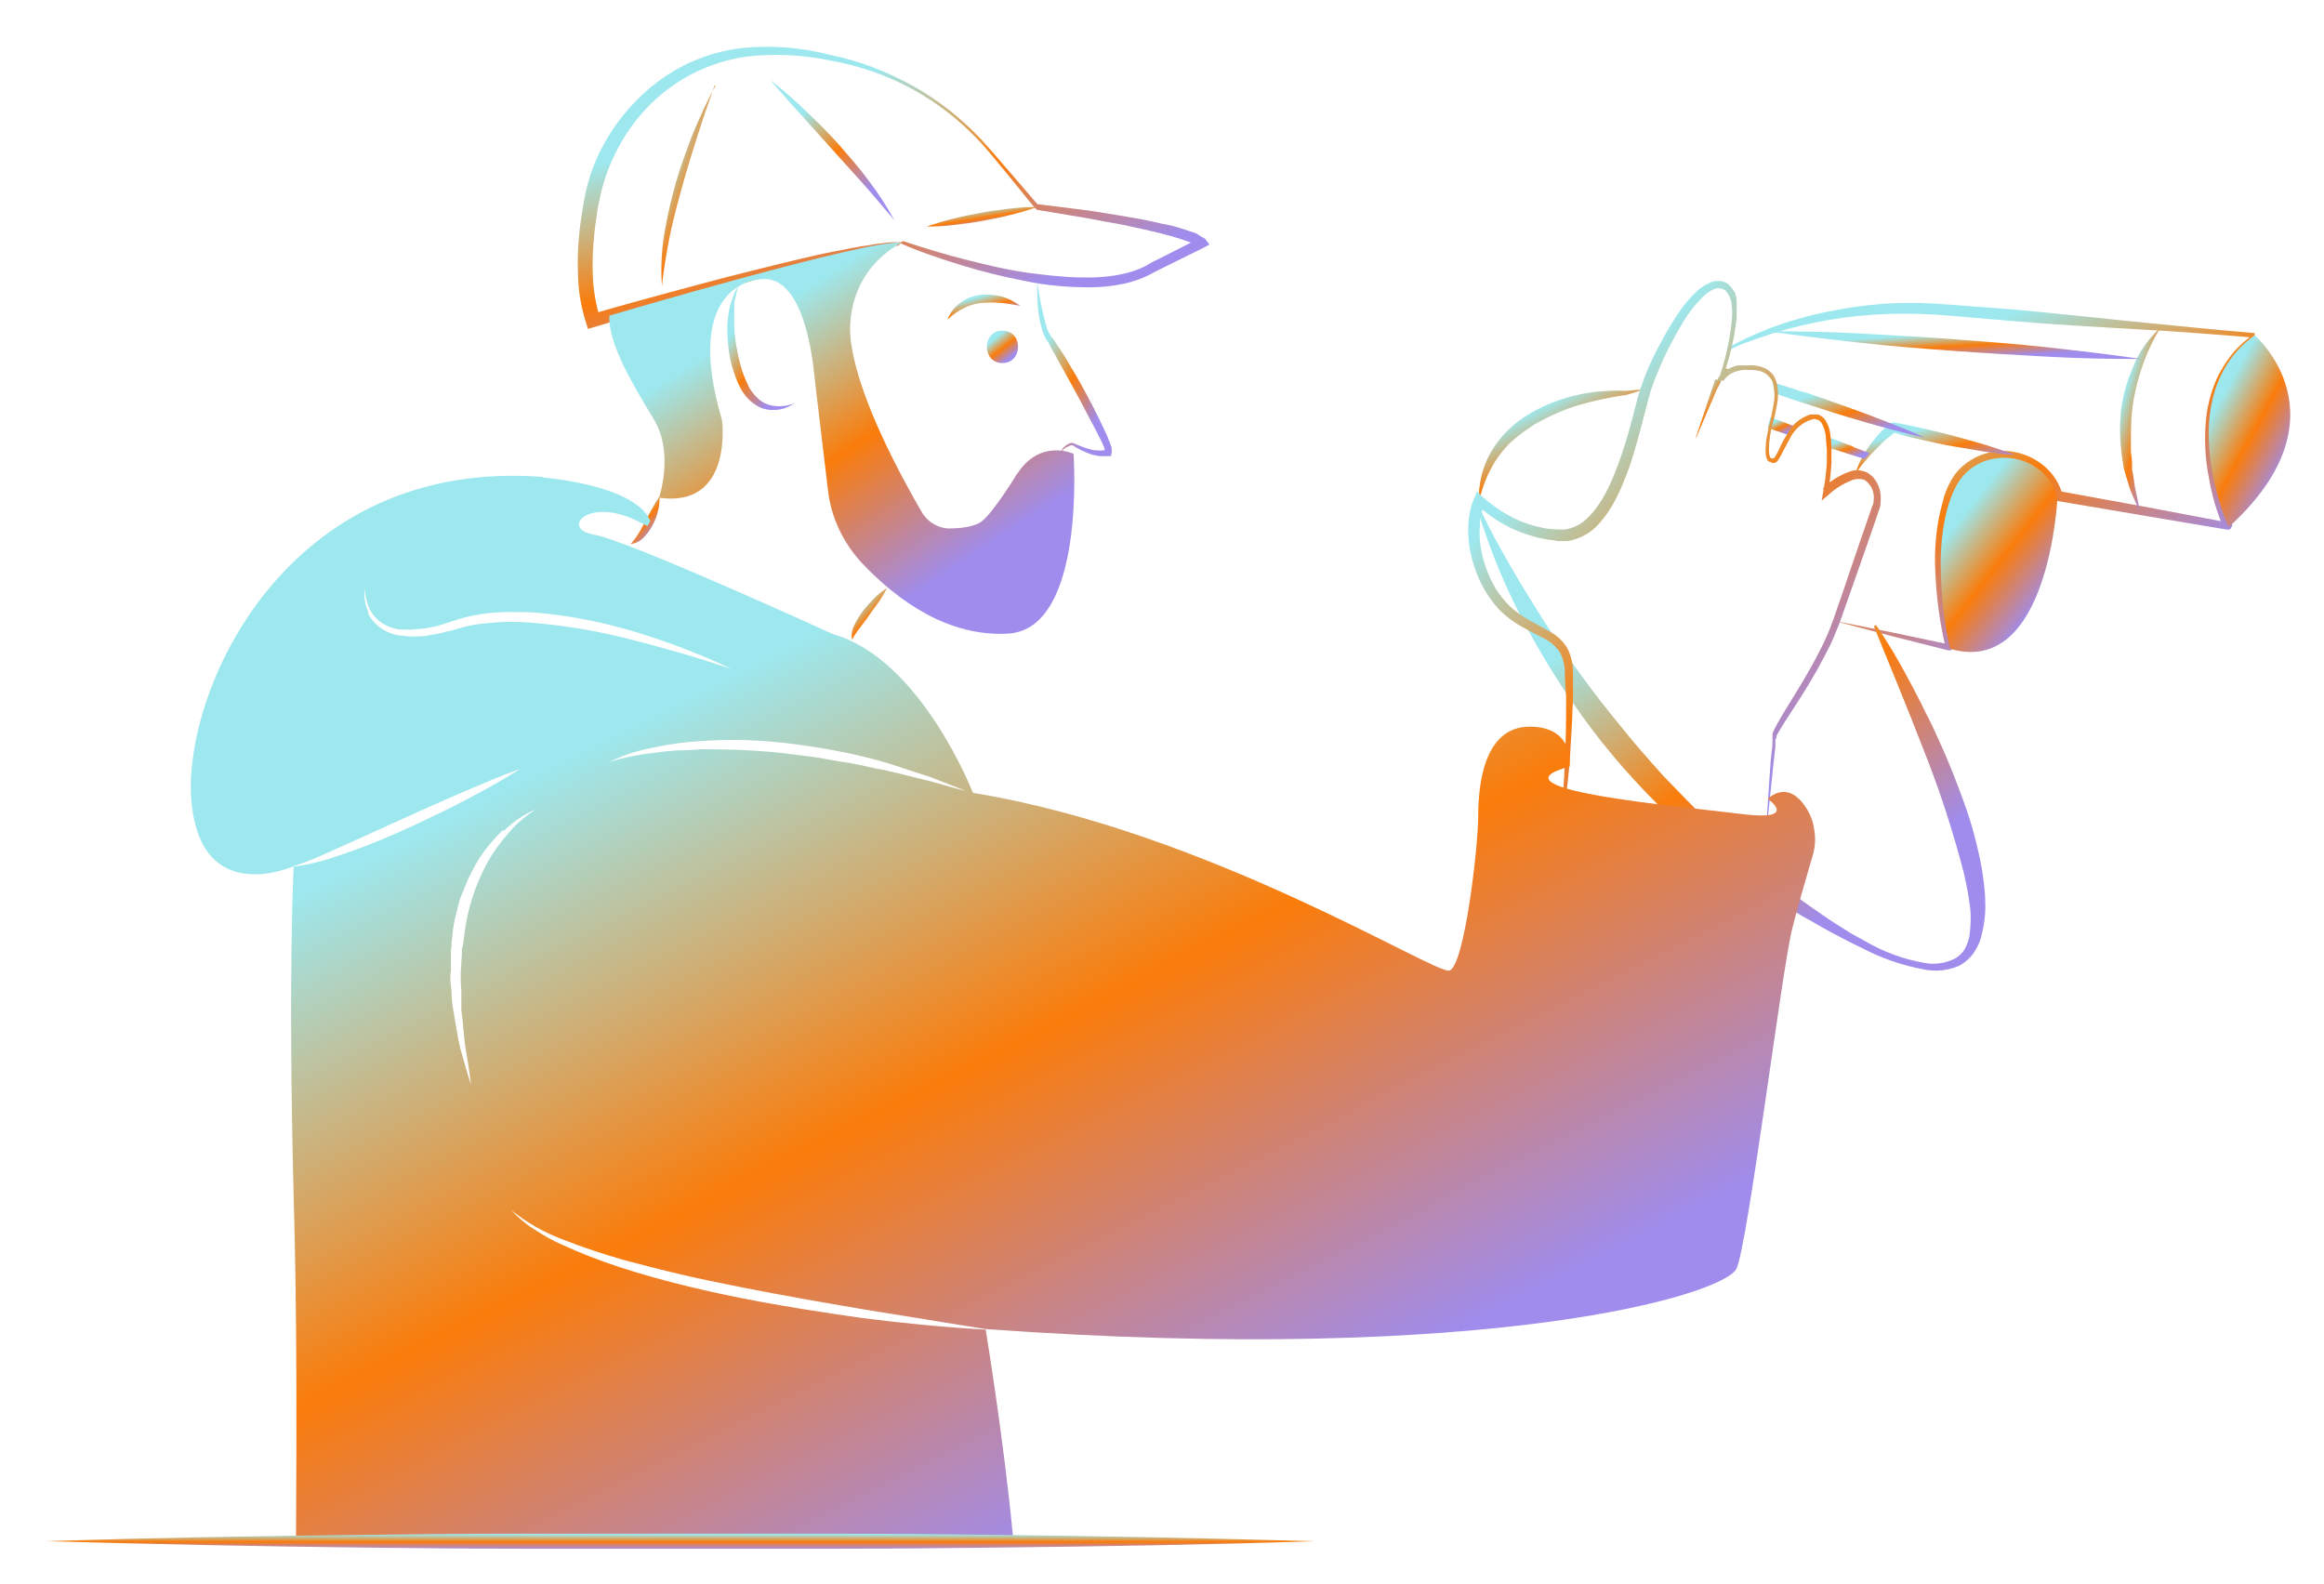<?xml version="1.0" encoding="UTF-8"?>
<svg xmlns="http://www.w3.org/2000/svg" version="1.1" xmlns:xlink="http://www.w3.org/1999/xlink" viewBox="0 0 402 274">
  <defs>
    <style>
      .cls-1 {
        fill: url(#Gradiente_sem_nome_21);
      }

      .cls-2 {
        fill: url(#Gradiente_sem_nome_5);
      }

      .cls-3 {
        fill: url(#Gradiente_sem_nome_9);
      }

      .cls-4 {
        fill: url(#Gradiente_sem_nome_26);
      }

      .cls-5 {
        fill: url(#Gradiente_sem_nome_2);
      }

      .cls-6 {
        fill: url(#Gradiente_sem_nome_11);
      }

      .cls-7 {
        fill: url(#Gradiente_sem_nome_23);
      }

      .cls-8 {
        fill: url(#Gradiente_sem_nome_17);
      }

      .cls-9 {
        fill: url(#Gradiente_sem_nome_25);
      }

      .cls-10 {
        fill: url(#Gradiente_sem_nome);
      }

      .cls-11 {
        fill: url(#Gradiente_sem_nome_27);
      }

      .cls-12 {
        fill: url(#Gradiente_sem_nome_19);
      }

      .cls-13 {
        fill: url(#Gradiente_sem_nome_13);
      }

      .cls-14 {
        fill: url(#Gradiente_sem_nome_12);
      }

      .cls-15 {
        fill: url(#Gradiente_sem_nome_15);
      }

      .cls-16 {
        fill: url(#Gradiente_sem_nome_22);
      }

      .cls-17 {
        fill: url(#Gradiente_sem_nome_24);
      }

      .cls-18 {
        fill: url(#Gradiente_sem_nome_7);
      }

      .cls-19 {
        fill: url(#Gradiente_sem_nome_4);
      }

      .cls-20 {
        fill: url(#Gradiente_sem_nome_16);
      }

      .cls-21 {
        fill: url(#Gradiente_sem_nome_6);
      }

      .cls-22 {
        fill: url(#Gradiente_sem_nome_10);
      }

      .cls-23 {
        fill: url(#Gradiente_sem_nome_20);
      }

      .cls-24 {
        fill: url(#Gradiente_sem_nome_3);
      }

      .cls-25 {
        fill: url(#Gradiente_sem_nome_8);
      }

      .cls-26 {
        fill: url(#Gradiente_sem_nome_18);
      }

      .cls-27 {
        fill: url(#Gradiente_sem_nome_14);
      }
    </style>
    <linearGradient id="Gradiente_sem_nome" data-name="Gradiente sem nome" x1="341" y1="220.2" x2="364.6" y2="174" gradientTransform="translate(0 278) scale(1 -1)" gradientUnits="userSpaceOnUse">
      <stop offset="0" stop-color="#9de8ee"/>
      <stop offset="0" stop-color="#9de8ee"/>
      <stop offset=".5" stop-color="#fa7c0b"/>
      <stop offset="1" stop-color="#9f8ced"/>
    </linearGradient>
    <linearGradient id="Gradiente_sem_nome_2" data-name="Gradiente sem nome 2" x1="266.5" y1="207.6" x2="274.2" y2="192.9" gradientTransform="translate(0 278) scale(1 -1)" gradientUnits="userSpaceOnUse">
      <stop offset="0" stop-color="#9de8ee"/>
      <stop offset="0" stop-color="#9de8ee"/>
      <stop offset=".5" stop-color="#fa7c0b"/>
      <stop offset="1" stop-color="#9f8ced"/>
    </linearGradient>
    <linearGradient id="Gradiente_sem_nome_3" data-name="Gradiente sem nome 3" x1="333.3" y1="204" x2="335.3" y2="195.8" gradientTransform="translate(0 278) scale(1 -1)" gradientUnits="userSpaceOnUse">
      <stop offset="0" stop-color="#9de8ee"/>
      <stop offset="0" stop-color="#9de8ee"/>
      <stop offset=".5" stop-color="#fa7c0b"/>
      <stop offset="1" stop-color="#9f8ced"/>
    </linearGradient>
    <linearGradient id="Gradiente_sem_nome_4" data-name="Gradiente sem nome 4" x1="366.6" y1="206.9" x2="374.7" y2="204.6" gradientTransform="translate(0 278) scale(1 -1)" gradientUnits="userSpaceOnUse">
      <stop offset="0" stop-color="#9de8ee"/>
      <stop offset="0" stop-color="#9de8ee"/>
      <stop offset=".5" stop-color="#fa7c0b"/>
      <stop offset="1" stop-color="#9f8ced"/>
    </linearGradient>
    <linearGradient id="Gradiente_sem_nome_5" data-name="Gradiente sem nome 5" x1="319.1" y1="202" x2="320.3" y2="198.8" gradientTransform="translate(0 278) scale(1 -1)" gradientUnits="userSpaceOnUse">
      <stop offset="0" stop-color="#9de8ee"/>
      <stop offset="0" stop-color="#9de8ee"/>
      <stop offset=".5" stop-color="#fa7c0b"/>
      <stop offset="1" stop-color="#9f8ced"/>
    </linearGradient>
    <linearGradient id="Gradiente_sem_nome_6" data-name="Gradiente sem nome 6" x1="307.6" y1="205.3" x2="308.7" y2="203" gradientTransform="translate(0 278) scale(1 -1)" gradientUnits="userSpaceOnUse">
      <stop offset="0" stop-color="#9de8ee"/>
      <stop offset="0" stop-color="#9de8ee"/>
      <stop offset=".5" stop-color="#fa7c0b"/>
      <stop offset="1" stop-color="#9f8ced"/>
    </linearGradient>
    <linearGradient id="Gradiente_sem_nome_7" data-name="Gradiente sem nome 7" x1="318.5" y1="211" x2="321" y2="202.4" gradientTransform="translate(0 278) scale(1 -1)" gradientUnits="userSpaceOnUse">
      <stop offset="0" stop-color="#9de8ee"/>
      <stop offset="0" stop-color="#9de8ee"/>
      <stop offset=".5" stop-color="#fa7c0b"/>
      <stop offset="1" stop-color="#9f8ced"/>
    </linearGradient>
    <linearGradient id="Gradiente_sem_nome_8" data-name="Gradiente sem nome 8" x1="298.2" y1="214.2" x2="298.7" y2="213.3" gradientTransform="translate(0 278) scale(1 -1)" gradientUnits="userSpaceOnUse">
      <stop offset="0" stop-color="#9de8ee"/>
      <stop offset="0" stop-color="#9de8ee"/>
      <stop offset=".5" stop-color="#fa7c0b"/>
      <stop offset="1" stop-color="#9f8ced"/>
    </linearGradient>
    <linearGradient id="Gradiente_sem_nome_9" data-name="Gradiente sem nome 9" x1="382.6" y1="206.2" x2="396.1" y2="198.8" gradientTransform="translate(0 278) scale(1 -1)" gradientUnits="userSpaceOnUse">
      <stop offset="0" stop-color="#9de8ee"/>
      <stop offset="0" stop-color="#9de8ee"/>
      <stop offset=".5" stop-color="#fa7c0b"/>
      <stop offset="1" stop-color="#9f8ced"/>
    </linearGradient>
    <linearGradient id="Gradiente_sem_nome_10" data-name="Gradiente sem nome 10" x1="337.9" y1="186.7" x2="353.6" y2="174.5" gradientTransform="translate(0 278) scale(1 -1)" gradientUnits="userSpaceOnUse">
      <stop offset="0" stop-color="#9de8ee"/>
      <stop offset="0" stop-color="#9de8ee"/>
      <stop offset=".5" stop-color="#fa7c0b"/>
      <stop offset="1" stop-color="#9f8ced"/>
    </linearGradient>
    <linearGradient id="Gradiente_sem_nome_11" data-name="Gradiente sem nome 11" x1="288.1" y1="177.5" x2="324.6" y2="125.9" gradientTransform="translate(0 278) scale(1 -1)" gradientUnits="userSpaceOnUse">
      <stop offset="0" stop-color="#9de8ee"/>
      <stop offset="0" stop-color="#9de8ee"/>
      <stop offset=".5" stop-color="#fa7c0b"/>
      <stop offset="1" stop-color="#9f8ced"/>
    </linearGradient>
    <linearGradient id="Gradiente_sem_nome_12" data-name="Gradiente sem nome 12" x1="337.9" y1="220.4" x2="338.2" y2="215.8" gradientTransform="translate(0 278) scale(1 -1)" gradientUnits="userSpaceOnUse">
      <stop offset="0" stop-color="#9de8ee"/>
      <stop offset="0" stop-color="#9de8ee"/>
      <stop offset=".5" stop-color="#fa7c0b"/>
      <stop offset="1" stop-color="#9f8ced"/>
    </linearGradient>
    <linearGradient id="Gradiente_sem_nome_13" data-name="Gradiente sem nome 13" x1="265.9" y1="196.9" x2="315.6" y2="152.6" gradientTransform="translate(0 278) scale(1 -1)" gradientUnits="userSpaceOnUse">
      <stop offset="0" stop-color="#9de8ee"/>
      <stop offset="0" stop-color="#9de8ee"/>
      <stop offset=".5" stop-color="#fa7c0b"/>
      <stop offset="1" stop-color="#9f8ced"/>
    </linearGradient>
    <linearGradient id="Gradiente_sem_nome_14" data-name="Gradiente sem nome 14" x1="293.6" y1="208.2" x2="297.7" y2="206" gradientTransform="translate(0 278) scale(1 -1)" gradientUnits="userSpaceOnUse">
      <stop offset="0" stop-color="#9de8ee"/>
      <stop offset="0" stop-color="#9de8ee"/>
      <stop offset=".5" stop-color="#fa7c0b"/>
      <stop offset="1" stop-color="#9f8ced"/>
    </linearGradient>
    <linearGradient id="Gradiente_sem_nome_15" data-name="Gradiente sem nome 15" x1="143.6" y1="263.3" x2="158.1" y2="221.4" gradientTransform="translate(0 278) scale(1 -1)" gradientUnits="userSpaceOnUse">
      <stop offset="0" stop-color="#9de8ee"/>
      <stop offset="0" stop-color="#9de8ee"/>
      <stop offset=".5" stop-color="#fa7c0b"/>
      <stop offset="1" stop-color="#9f8ced"/>
    </linearGradient>
    <linearGradient id="Gradiente_sem_nome_16" data-name="Gradiente sem nome 16" x1="139.1" y1="258.6" x2="150.7" y2="245.3" gradientTransform="translate(0 278) scale(1 -1)" gradientUnits="userSpaceOnUse">
      <stop offset="0" stop-color="#9de8ee"/>
      <stop offset="0" stop-color="#9de8ee"/>
      <stop offset=".5" stop-color="#fa7c0b"/>
      <stop offset="1" stop-color="#9f8ced"/>
    </linearGradient>
    <linearGradient id="Gradiente_sem_nome_17" data-name="Gradiente sem nome 17" x1="114.5" y1="247.5" x2="124.7" y2="244" gradientTransform="translate(0 278) scale(1 -1)" gradientUnits="userSpaceOnUse">
      <stop offset="0" stop-color="#9de8ee"/>
      <stop offset="0" stop-color="#9de8ee"/>
      <stop offset=".5" stop-color="#fa7c0b"/>
      <stop offset="1" stop-color="#9f8ced"/>
    </linearGradient>
    <linearGradient id="Gradiente_sem_nome_18" data-name="Gradiente sem nome 18" x1="169.7" y1="241.9" x2="170.2" y2="238.7" gradientTransform="translate(0 278) scale(1 -1)" gradientUnits="userSpaceOnUse">
      <stop offset="0" stop-color="#9de8ee"/>
      <stop offset="0" stop-color="#9de8ee"/>
      <stop offset=".5" stop-color="#fa7c0b"/>
      <stop offset="1" stop-color="#9f8ced"/>
    </linearGradient>
    <linearGradient id="Gradiente_sem_nome_19" data-name="Gradiente sem nome 19" x1="179.3" y1="215.8" x2="191.7" y2="209.1" gradientTransform="translate(0 278) scale(1 -1)" gradientUnits="userSpaceOnUse">
      <stop offset="0" stop-color="#9de8ee"/>
      <stop offset="0" stop-color="#9de8ee"/>
      <stop offset=".5" stop-color="#fa7c0b"/>
      <stop offset="1" stop-color="#9f8ced"/>
    </linearGradient>
    <linearGradient id="Gradiente_sem_nome_20" data-name="Gradiente sem nome 20" x1="131.9" y1="223.2" x2="161.8" y2="177.4" gradientTransform="translate(0 278) scale(1 -1)" gradientUnits="userSpaceOnUse">
      <stop offset="0" stop-color="#9de8ee"/>
      <stop offset="0" stop-color="#9de8ee"/>
      <stop offset=".5" stop-color="#fa7c0b"/>
      <stop offset="1" stop-color="#9f8ced"/>
    </linearGradient>
    <linearGradient id="Gradiente_sem_nome_21" data-name="Gradiente sem nome 21" x1="169.4" y1="226.7" x2="170.5" y2="222.7" gradientTransform="translate(0 278) scale(1 -1)" gradientUnits="userSpaceOnUse">
      <stop offset="0" stop-color="#9de8ee"/>
      <stop offset="0" stop-color="#9de8ee"/>
      <stop offset=".5" stop-color="#fa7c0b"/>
      <stop offset="1" stop-color="#9f8ced"/>
    </linearGradient>
    <linearGradient id="Gradiente_sem_nome_22" data-name="Gradiente sem nome 22" x1="126.6" y1="220.1" x2="136.4" y2="213.3" gradientTransform="translate(0 278) scale(1 -1)" gradientUnits="userSpaceOnUse">
      <stop offset="0" stop-color="#9de8ee"/>
      <stop offset="0" stop-color="#9de8ee"/>
      <stop offset=".5" stop-color="#fa7c0b"/>
      <stop offset="1" stop-color="#9f8ced"/>
    </linearGradient>
    <linearGradient id="Gradiente_sem_nome_23" data-name="Gradiente sem nome 23" x1="148.5" y1="173.5" x2="152.8" y2="169.7" gradientTransform="translate(0 278) scale(1 -1)" gradientUnits="userSpaceOnUse">
      <stop offset="0" stop-color="#9de8ee"/>
      <stop offset="0" stop-color="#9de8ee"/>
      <stop offset=".5" stop-color="#fa7c0b"/>
      <stop offset="1" stop-color="#9f8ced"/>
    </linearGradient>
    <linearGradient id="Gradiente_sem_nome_24" data-name="Gradiente sem nome 24" x1="109.8" y1="189.3" x2="113.6" y2="186.3" gradientTransform="translate(0 278) scale(1 -1)" gradientUnits="userSpaceOnUse">
      <stop offset="0" stop-color="#9de8ee"/>
      <stop offset="0" stop-color="#9de8ee"/>
      <stop offset=".5" stop-color="#fa7c0b"/>
      <stop offset="1" stop-color="#9f8ced"/>
    </linearGradient>
    <linearGradient id="Gradiente_sem_nome_25" data-name="Gradiente sem nome 25" x1="135.4" y1="165.8" x2="207.3" y2="24.5" gradientTransform="translate(0 278) scale(1 -1)" gradientUnits="userSpaceOnUse">
      <stop offset="0" stop-color="#9de8ee"/>
      <stop offset="0" stop-color="#9de8ee"/>
      <stop offset=".5" stop-color="#fa7c0b"/>
      <stop offset="1" stop-color="#9f8ced"/>
    </linearGradient>
    <linearGradient id="Gradiente_sem_nome_26" data-name="Gradiente sem nome 26" x1="117.6" y1="12.6" x2="117.6" y2="10" gradientTransform="translate(0 278) scale(1 -1)" gradientUnits="userSpaceOnUse">
      <stop offset="0" stop-color="#9de8ee"/>
      <stop offset="0" stop-color="#9de8ee"/>
      <stop offset=".5" stop-color="#fa7c0b"/>
      <stop offset="1" stop-color="#9f8ced"/>
    </linearGradient>
    <linearGradient id="Gradiente_sem_nome_27" data-name="Gradiente sem nome 27" x1="172.2" y1="219.5" x2="174.8" y2="216.2" gradientTransform="translate(0 278) scale(1 -1)" gradientUnits="userSpaceOnUse">
      <stop offset="0" stop-color="#9de8ee"/>
      <stop offset="0" stop-color="#9de8ee"/>
      <stop offset=".5" stop-color="#fa7c0b"/>
      <stop offset="1" stop-color="#9f8ced"/>
    </linearGradient>
  </defs>
  <!-- Generator: Adobe Illustrator 28.6.0, SVG Export Plug-In . SVG Version: 1.2.0 Build 709)  -->
  <g>
    <g id="Camada_1">
      <path class="cls-10" d="M298.8,60.7h0s0,0,0,0h0c1.2-.6,2.4-1.2,3.7-1.6,1.3-.5,2.6-.9,3.8-1.3h-.1s0,0,0,0c0,0,0,0,0,0h0c6.7-2.1,13.6-3.3,20.6-3.5,3.5-.1,7,0,10.4.3l10.5.9c7,.6,14,1,21.1,1.4,7,.4,14,.9,21.1,1.5l-.2-.5c-1.2.9-2.4,1.9-3.4,3.1-1,1.2-1.8,2.5-2.5,3.8-.7,1.4-1.2,2.8-1.6,4.3-.4,1.5-.6,3-.7,4.5-.2,3.1,0,6.1.6,9.1.5,3,1.4,6,2.6,8.8l.8-1.1c-4.9-.9-9.9-1.9-14.8-2.8l-14.8-2.7.8.7v-.3c-.1,0,0,0,0,0-.7-2.3-2.2-4.2-4.2-5.5-2-1.3-4.3-1.9-6.7-1.8-2.4.2-4.6,1.1-6.4,2.7-.2.2-.4.4-.6.6l-.6.7c-.3.5-.7,1-.9,1.5-.3.5-.5,1-.7,1.5-.1.3-.2.5-.3.8l-.2.8c-1.2,4.2-1.6,8.6-1.3,12.9.2,4.3.8,8.6,1.8,12.7l.7-.7-10-2.1-10-2s0,0,0,0c0,0,0,0,0,0,0,0,0,0,0,0,0,0,0,0,0,0l9.8,2.6,9.9,2.5c0,0,.2,0,.3,0,0,0,.2,0,.3-.1,0,0,.1-.2.2-.3,0,0,0-.2,0-.3h0c-.8-4.2-1.2-8.3-1.4-12.5-.2-4.1.3-8.3,1.6-12.3l.2-.7c0-.2.2-.5.3-.7.2-.4.4-.9.6-1.4.3-.4.5-.8.8-1.2l.5-.5c.1-.2.3-.4.5-.5,1.4-1.3,3.2-2,5.1-2.1,1.9-.1,3.8.4,5.4,1.4,1.6,1,2.8,2.6,3.4,4.4h0c0,.1,0,.1,0,.2h0c0,.3.2.4.3.5.1.1.3.2.4.2l14.8,2.5c4.9.8,9.9,1.7,14.9,2.5.1,0,.3,0,.4,0,.1,0,.2-.1.3-.2,0-.1.1-.2.2-.4,0-.1,0-.3,0-.4-1.2-2.7-2.1-5.5-2.7-8.4-.7-2.9-1-5.9-.9-8.8,0-1.5.2-3,.5-4.4.3-1.4.8-2.9,1.4-4.2.6-1.3,1.4-2.6,2.4-3.7,1-1.1,2-2.1,3.2-3h0s0,0,0-.2c0,0,0-.1,0-.2,0,0,0-.1,0-.1,0,0-.1,0-.2,0-7-.6-14-1.3-21-2-7-.7-14-1.5-21-2.1l-10.5-.8c-3.5-.3-7.1-.4-10.6-.2-3.5.2-7.1.7-10.5,1.4-3.5.7-6.9,1.7-10.2,2.9h.1s0,0,0,0h0s0,0,0,0c-1.3.5-2.5,1-3.8,1.6-1.2.6-2.5,1.2-3.6,1.9h0s0,0,0,0c0,0,0,0,0,0,0,0,0,0,0,0s0,0,0,0c0,0,0,0,0,0h0Z"/>
      <path class="cls-5" d="M255.8,86.9c.6-2.8,1.7-5.5,3.3-7.8.8-1.1,1.7-2.2,2.8-3.1,1-.9,2.2-1.7,3.4-2.5,2.4-1.4,5-2.6,7.7-3.4,2.7-.8,5.6-1.4,8.4-1.8h0c1-.3,1.9-.6,2.9-.9-1,0-2,.1-3,.2h0c-3-.1-5.9.1-8.8.8-2.9.7-5.7,1.8-8.3,3.4-2.6,1.6-4.8,3.8-6.3,6.4-1.5,2.6-2.2,5.6-2.1,8.6Z"/>
      <path class="cls-24" d="M348.8,78.8c-1.7-.7-3.4-1.2-5.2-1.8-1.7-.5-3.5-1-5.3-1.5-1.8-.5-3.5-.9-5.3-1.3-1.8-.4-3.5-.8-5.3-1.1h-.4c0,0-.3.1-.3.1-.7.6-1.4,1.2-2,1.9-.6.7-1.2,1.4-1.7,2.1-.5.7-1,1.5-1.4,2.3-.4.8-.7,1.6-1,2.5.5-.7,1-1.4,1.6-2.1.6-.7,1.1-1.3,1.7-1.9.6-.6,1.2-1.2,1.8-1.8.6-.5,1.3-1,1.9-1.5h-.7c1.8.6,3.5,1,5.3,1.4,1.8.4,3.5.8,5.3,1.1,1.8.3,3.6.6,5.4.9,1.8.3,3.6.5,5.4.6Z"/>
      <path class="cls-19" d="M373.7,56.7c-2.1,1.9-3.8,4.3-4.8,7-1.1,2.6-1.9,5.4-2.1,8.3-.2,2.9,0,5.7.5,8.5,0,.3.1.7.2,1l.3,1,.6,2c.5,1.3,1.1,2.6,1.7,3.9-.2-1.4-.5-2.8-.8-4.1l-.3-2.1-.2-1c0-.3,0-.7,0-1,0-.7-.1-1.4-.2-2,0-.7,0-1.4,0-2,0-1.4,0-2.7.1-4.1.2-2.7.8-5.4,1.6-7.9.8-2.6,2-5.2,3.4-7.5Z"/>
      <path class="cls-2" d="M320.5,77.2c-1.5-.5-2.9-1.1-4.4-1.6,0,.6.1,1.2.1,1.8,1.3.4,2.6.8,3.8,1.2.9.3,1.7.5,2.6.8.1-.2.2-.4.4-.5.1-.2.2-.3.4-.5-1-.4-1.9-.7-2.9-1.1Z"/>
      <path class="cls-21" d="M305.8,74c1.1.4,2.2.8,3.4,1.2h0c.4-.6.8-1.1,1.2-1.6h-.4c-1.3-.5-2.5-1-3.8-1.4-.1.6-.3,1.2-.4,1.7Z"/>
      <path class="cls-18" d="M312.2,67.9c-1.9-.6-3.7-1.2-5.6-1.8.2.6.3,1.3.3,1.9,1.6.6,3.2,1.1,4.7,1.6,3.5,1.1,7,2.3,10.6,3.3,1.6.5,3.3.9,5,1.4,1.9.5,3.8,1,5.8,1.4-.8-.3-1.5-.7-2.3-1t0,0c-2.6-1.1-5.3-2.1-7.9-3.1-3.5-1.3-7-2.5-10.4-3.7Z"/>
      <path class="cls-25" d="M297.6,64.6c.2,0,.3.1.5.2.4-.3.9-.6,1.4-.8-.5-.1-1-.3-1.5-.4-.1.4-.2.7-.3,1Z"/>
      <path class="cls-3" d="M385.5,91.2c21-19.1,4.5-33.2,4.5-33.2-14.7,10.6-4.5,33.2-4.5,33.2Z"/>
      <path class="cls-22" d="M337.2,112.2c17.3,5.2,18.7-26.2,18.7-26.2,0,0,0-.1,0-.2-2.6-8-13.8-9-17.6-1.6-5.2,10.1-1,28-1,28Z"/>
      <path class="cls-6" d="M324.2,108.5c2.9,7.1,5.8,14.1,8.5,21.1,2.8,7,5.1,14.1,7,21.4.4,1.8.8,3.6,1,5.4.3,1.8.2,3.6,0,5.3-.1.8-.4,1.6-.8,2.4-.4.7-1,1.3-1.7,1.7-1.6.8-3.4,1.1-5.1.8-3.7-.6-7.2-1.9-10.5-3.8-.8-.5-1.7-.9-2.5-1.4l-2.4-1.5c-1.6-1-3.1-2.1-4.7-3.2-1.6-1.1-3-2.2-4.5-3.4l-2.2-1.8c-.7-.6-1.5-1.2-2.2-1.8-1.4-1.2-2.9-2.4-4.3-3.7l-2.1-1.9-2.1-1.9c-2.7-2.6-5.3-5.3-7.9-8-2.5-2.8-5-5.6-7.3-8.5-4.8-5.8-9.2-11.9-13.3-18.2-2-3.2-4-6.4-5.9-9.7-1.9-3.3-3.7-6.6-5.3-10h-.4c2.2,7.5,5.2,14.6,8.9,21.3,3.7,6.8,7.9,13.2,12.7,19.3,4.8,6,10.2,11.6,16,16.7l2.2,1.9,2.2,1.8c1.5,1.2,3,2.4,4.6,3.5,1.6,1.1,3.2,2.2,4.8,3.2,1.6,1,3.3,2,4.9,3,1.7.9,3.3,1.9,5,2.8,1.7.9,3.4,1.8,5.1,2.6,3.4,1.8,7.1,3.1,10.9,3.8,2,.4,4.1.2,6-.6,1-.5,1.8-1.2,2.5-2.1.6-.9,1.1-1.8,1.4-2.9.5-2,.8-4,.7-6,0-2-.3-3.9-.6-5.9-.7-3.8-1.7-7.6-3-11.2-1.3-3.6-2.7-7.2-4.3-10.7-.8-1.8-1.6-3.5-2.5-5.2-.8-1.7-1.7-3.4-2.6-5.1-1.8-3.4-3.7-6.7-5.9-9.9l-.3.2Z"/>
      <path class="cls-14" d="M370.4,62.1c-5.4-.8-10.7-1.4-16.1-2-5.4-.6-10.8-1-16.1-1.4-5.4-.4-10.8-.7-16.2-1-5.4-.3-10.8-.4-16.2-.4,5.4.8,10.7,1.4,16.1,2,5.4.6,10.7,1,16.1,1.4,5.4.4,10.8.7,16.2,1,5.4.3,10.8.4,16.2.4Z"/>
      <path class="cls-13" d="M304.6,152.3c.8-6.8,1.5-13.7,2.2-20.5l.3-2.6v-1.3c.1-.1.1-.2.2-.3,0,0,0-.1,0-.2,0-.2.1-.3.2-.5.8-1.4,1.8-2.9,2.7-4.3,1.9-2.9,3.7-5.8,5.3-8.9.8-1.5,1.6-3.1,2.2-4.7.7-1.6,1.2-3.3,1.8-4.9,1.1-3.2,2.3-6.5,3.4-9.7l1.7-4.9.4-1.2c.2-.5.3-.9.3-1.4.1-1,0-2-.4-2.9-.4-1-1.1-1.8-2-2.3-1-.4-2-.5-3-.1-1.7.6-3.3,1.6-4.6,2.9l1,.6c.2-1.7.4-3.3.5-5,0-.8,0-1.7,0-2.5,0-.8-.1-1.7-.2-2.5-.1-.9-.4-1.7-.9-2.5-.3-.4-.7-.7-1.2-.9-.5,0-1,0-1.4,0-1.7.6-3.1,1.7-3.9,3.3l.3-.2h-.2s-.1.2-.1.2c-.6.9-1.1,1.9-1.5,2.8-.2.5-.5.9-.7,1.3-.2.2-.2.2-.4.2,0,0-.2,0-.2,0,0,0-.1,0-.2-.2-.2-.4-.2-.9-.2-1.4,0-.5,0-1,.1-1.6.1-1,.3-2.1.6-3.1.3-1,.5-2.1.7-3.1.2-1.1.2-2.2,0-3.3-.1-.6-.3-1.1-.6-1.6-.3-.5-.8-.9-1.3-1.2-1-.5-2.1-.7-3.3-.6h0c-.5,0-1,0-1.4,0-.5,0-.9.2-1.4.4-.9.4-1.7,1-2.2,1.8h0c0,0-.1.1-.1.2v1.6s.7-1.4.7-1.4h0s0,0,0,0h0c1.3-3.5,2.2-7.1,2.6-10.8,0-.9,0-1.9,0-2.9,0-1.1-.5-2-1.3-2.8-.4-.4-1-.6-1.5-.7-.6,0-1.1,0-1.6.2-.9.4-1.8.9-2.5,1.6-1.4,1.3-2.6,2.8-3.6,4.4-1,1.5-1.9,3.1-2.8,4.8-1.8,3.3-3.2,6.7-4.1,10.3-.9,3.5-1.8,7-3.1,10.4-1.2,3.3-2.7,6.7-5.1,9.1-1.1,1.2-2.6,2-4.2,2.2-.8,0-1.6,0-2.5-.1-.9-.1-1.7-.3-2.6-.5-1.7-.5-3.3-1.1-4.8-2-1.5-.8-2.9-1.9-4.2-3l-1-1-.5,1.2c-.6,1.4-.9,2.8-1,4.3-.1,1.4,0,2.9.2,4.3.5,2.8,1.5,5.5,3,7.9.8,1.2,1.7,2.4,2.7,3.3,1.1,1,2.2,1.8,3.5,2.5,1.2.7,2.5,1.3,3.6,1.9,1.1.5,2.1,1.4,2.8,2.4.6,1.1.9,2.4.9,3.6,0,1.3.1,2.7.2,4.1,0,2.7,0,5.4-.1,8.2-.1,2.7-.2,5.5-.4,8.2-.2,2.7-.3,5.5-.8,8.1h.2c.6-2.6.9-5.4,1.2-8.1.3-2.7.6-5.4.7-8.2.2-2.7.3-5.5.4-8.2,0-1.4,0-2.8,0-4.1,0-1.5-.3-2.9-1-4.3-.8-1.3-1.9-2.3-3.3-3-1.2-.7-2.4-1.3-3.6-2-1.1-.7-2.2-1.4-3.1-2.3-.9-.9-1.7-1.9-2.4-3-1.3-2.3-2.2-4.7-2.6-7.3-.2-1.3-.2-2.6-.1-3.9,0-1.2.4-2.5.9-3.6l-1.5.2c2.8,2.7,6.2,4.6,9.9,5.6.9.3,1.8.4,2.8.6.5,0,.9.1,1.4.2h.8c.3,0,.5,0,.8,0,2-.3,3.9-1.3,5.3-2.8,2.7-2.9,4.1-6.4,5.4-9.9,1.2-3.5,2.1-7.1,3-10.6.2-.9.5-1.7.7-2.6.3-.8.6-1.7.9-2.5.7-1.7,1.4-3.3,2.2-4.9.8-1.6,1.7-3.2,2.6-4.7.9-1.5,2-2.9,3.3-4.2.6-.6,1.3-1.1,2-1.4.3-.1.7-.2,1.1-.1.3,0,.7.2.9.4.5.6.9,1.3,1,2.1.1.9.2,1.7.1,2.6-.3,3.6-1.1,7.1-2.3,10.6h0c0,0,0,0,0,0l.7.2s0,0,0,.1c0,0,0,0,0,.1h0c.5-.7,1.1-1.3,1.9-1.6.8-.3,1.6-.5,2.4-.4h0s0,0,0,0c1,0,2,0,2.9.5.4.2.8.6,1.1,1,.3.4.5.9.5,1.3.2,1,.2,2.1,0,3.1-.2,1-.4,2.1-.6,3.1-.3,1-.5,2.1-.7,3.2,0,.5-.1,1.1-.1,1.6,0,.6,0,1.2.3,1.7,0,.2.2.3.4.4.2,0,.3.1.5.2.2,0,.4,0,.5-.1.2,0,.3-.2.4-.3.3-.5.6-.9.8-1.4.5-.9,1-1.9,1.5-2.8l-.3.2h.2s.1-.2.1-.2c.8-1.4,2-2.4,3.5-2.9.3-.1.6-.2,1,0,.3,0,.6.3.8.6.4.7.6,1.4.7,2.1.1.8.1,1.6.2,2.4,0,.8,0,1.6,0,2.4-.1,1.6-.3,3.2-.6,4.8l-.3,1.7,1.3-1.1c1.2-1.1,2.6-1.9,4.1-2.5.7-.2,1.4-.2,2,0,.6.4,1,.9,1.3,1.5.3.7.4,1.4.3,2.1,0,.4-.1.7-.3,1.1l-.4,1.2-1.7,4.9c-1.1,3.2-2.2,6.5-3.3,9.7-.6,1.6-1.1,3.3-1.7,4.8-.6,1.6-1.3,3.1-2.1,4.6-1.5,3-3.3,5.9-5.1,8.8-.9,1.5-1.8,2.9-2.6,4.5-.1.2-.2.5-.3.7,0,.1,0,.3,0,.4,0,.1,0,.2,0,.3v1.3c0,0-.3,2.6-.3,2.6-.5,6.8-.9,13.7-1.3,20.5h.2Z"/>
      <path class="cls-27" d="M293.4,75.7l4.2-9.8-.9-.3-3.4,10.2Z"/>
      <path class="cls-15" d="M155.8,42.1c3.4,1.5,7,2.7,10.6,3.8,3.6,1.1,7.2,2,10.9,2.7,3.7.8,7.5,1.1,11.3,1.1,1.9,0,3.8-.2,5.7-.6,1.9-.4,3.8-1.1,5.5-2.1h0c2.8-1.4,5.7-2.8,8.5-4.2l.9-.5-.6-.8c0-.1-.2-.2-.3-.3,0,0,0,0-.2-.1,0,0-.2-.1-.3-.2-.2,0-.3-.2-.5-.3-.3-.2-.6-.3-.9-.4-.6-.2-1.2-.4-1.8-.6-1.2-.4-2.4-.7-3.6-.9-2.4-.6-4.8-1-7.2-1.4-2.4-.4-4.8-.8-7.2-1.1-2.4-.3-4.8-.6-7.3-.9l.3.2-4.9-5.7c-1.7-1.9-3.2-3.8-5-5.7-3.5-3.7-7.4-6.8-11.9-9.3-2.2-1.2-4.5-2.3-6.9-3.2-2.4-.9-4.8-1.6-7.3-2.1-4.9-1.3-10.1-1.7-15.2-1.2-5.1.6-10.1,2.5-14.3,5.6-4.2,3.1-7.6,7.1-10,11.7-1.2,2.3-2.1,4.7-2.7,7.3l-.4,1.9c-.1.6-.2,1.3-.3,1.9-.2,1.3-.4,2.5-.5,3.8-.3,2.6-.3,5.1-.2,7.7.1,2.6.6,5.2,1.4,7.7l.3,1,1-.3,13.1-3.9,13.1-3.8c4.4-1.3,8.8-2.5,13.2-3.7,2.2-.6,4.4-1.2,6.6-1.7,1.1-.2,2.2-.5,3.3-.7l1.7-.3h1.7ZM155.9,41.9h-1.8s-1.7.2-1.7.2c-1.1.1-2.3.4-3.4.5-2.3.4-4.5.9-6.7,1.3-4.5,1-8.9,2.1-13.3,3.2-4.4,1.1-8.8,2.3-13.3,3.5-4.4,1.2-8.8,2.4-13.2,3.7l1.3.7c-1.5-4.6-1.5-9.6-1-14.5.1-1.2.3-2.4.5-3.7,0-.6.2-1.2.3-1.8l.4-1.8c.6-2.4,1.4-4.6,2.5-6.8,2.2-4.4,5.3-8.2,9.2-11.1,3.9-2.9,8.5-4.8,13.4-5.5,4.9-.6,9.9-.3,14.7.7,4.9.9,9.6,2.5,14,4.9,4.4,2.4,8.3,5.5,11.7,9.1,3.3,3.7,6.4,7.7,9.6,11.6h.1c0,.1.2.2.2.2,2.4.4,4.8.8,7.2,1.2,2.4.4,4.8.9,7.2,1.3,2.4.5,4.7,1,7.1,1.6,1.2.3,2.3.6,3.5,1,.6.2,1.1.4,1.7.6.3.1.5.2.8.3.1,0,.2.1.3.2,0,0,0,0,.1,0,0,0,0,0,0,0,0,0,0,0,0-.1l.4-1.3c-2.8,1.4-5.6,2.9-8.5,4.3h0s0,0,0,0c-2.9,1.9-6.7,2.5-10.3,2.6-1.8,0-3.7,0-5.5-.2-1.8-.1-3.7-.4-5.5-.6-3.7-.5-7.3-1.4-10.9-2.3-3.6-.9-7.2-2-10.8-3.2Z"/>
      <path class="cls-20" d="M133.2,13.8c1.8,2.1,3.6,4.1,5.4,6.1l5.4,6c1.8,2,3.6,4,5.4,6,1.8,2,3.5,4.1,5.3,6.2-1.3-2.4-2.8-4.7-4.4-6.8-1.6-2.2-3.4-4.2-5.2-6.3-1.8-2-3.7-3.9-5.7-5.8-2-1.9-4-3.7-6.1-5.3Z"/>
      <path class="cls-8" d="M123.8,14.8c-1.5,2.6-2.7,5.4-3.9,8.2-1.1,2.8-2.1,5.6-3,8.6-.8,2.9-1.5,5.9-2,8.9-.5,3-.6,6-.4,9,.3-3,.8-5.9,1.4-8.9.6-2.9,1.4-5.8,2.2-8.7.8-2.9,1.7-5.7,2.6-8.6.9-2.8,1.9-5.7,2.9-8.5Z"/>
      <path class="cls-26" d="M179.4,35.8c-1.6,0-3.2.1-4.9.3-1.6.2-3.2.4-4.8.7-1.6.3-3.2.6-4.7,1-1.6.4-3.1.8-4.7,1.4,1.6,0,3.2-.1,4.9-.3,1.6-.2,3.2-.4,4.8-.7,1.6-.3,3.2-.6,4.7-1,1.6-.4,3.1-.8,4.7-1.4Z"/>
      <path class="cls-12" d="M179.4,48.3c0,1.4,0,2.8.1,4.1,0,1.4.3,2.8.6,4.1.2.7.4,1.4.8,2.1.4.5.7,1.1,1,1.7.7,1.2,1.3,2.4,2,3.6,1.3,2.4,2.7,4.8,3.9,7.2.6,1.2,1.3,2.4,1.9,3.6.3.6.6,1.2.9,1.8.1.3.3.6.4.9,0,.1.1.3.1.4,0,0,0,.1,0,.2,0,0,0,0,0,0,0,0,0,0,0,0,0,0,0,0,0,0l.3-.2c-.5.1-1,.2-1.4.1-.5,0-1,0-1.5-.2-.5-.1-1-.3-1.5-.5-.5-.2-1-.4-1.5-.6h0s0,0,0,0c-.5,0-.9.3-1.3.6-.4.3-.6.7-.7,1.2.2-.4.5-.8.9-1,.4-.2.8-.4,1.2-.4h-.1c.9.6,1.9,1.1,3,1.5.5.2,1.1.3,1.7.4.6,0,1.2,0,1.8,0h.2s0-.2,0-.2c0-.1.1-.2.1-.4,0,0,0-.1,0-.2,0-.1,0-.2,0-.3,0-.2,0-.4-.1-.6-.1-.3-.2-.7-.4-1-.2-.7-.5-1.3-.8-1.9-.6-1.3-1.2-2.5-1.8-3.7-1.3-2.5-2.6-4.9-4-7.2-.7-1.2-1.4-2.4-2.2-3.5-.4-.6-.7-1.2-1.2-1.7-.3-.5-.6-1.1-.8-1.7-.7-2.6-1.3-5.3-1.6-8Z"/>
      <path class="cls-23" d="M176,81.9c4-6.1,9.7-3.4,9.7-3.4,0,0,2.2,30.3-11.3,31.1-10.3.6-19.1-5.6-25.4-12.3-3.2-3.5-5.3-7.9-5.8-12.7-.8-6.9-2.1-17.3-2.4-20.3-.5-4.6-2.4-16.7-9.1-16,0,0-14,.1-6.8,24.4,0,0,2,15.2-10.9,13.4,0,0,2.6-7.6-.8-13.4-3.5-5.8-8-13.1-7.8-18.1,0,0,45.4-13.4,50.5-12.6-3.1,1.7-5.7,4.3-7.2,7.5-1.5,3.2-2,6.8-1.4,10.3,1.5,9.8,8.8,23,12.1,28.7.5.9,1.3,1.7,2.2,2.2.9.5,2,.8,3,.7,1.9,0,4.2-.4,5.2-1.2,2.1-1.6,6.1-8.2,6.1-8.2Z"/>
      <path class="cls-1" d="M176.5,52.9c-1-.7-2.1-1.3-3.2-1.6-1.2-.3-2.4-.4-3.7-.3-1.3.2-2.5.6-3.5,1.4-1,.7-1.8,1.7-2.2,2.9.8-.8,1.8-1.5,2.8-2,1-.5,2-.8,3.1-.9,1.1-.1,2.2-.1,3.3,0,1.1.1,2.3.3,3.4.5Z"/>
      <path class="cls-16" d="M137.6,69.7c-2.2.9-4.8.8-6.4-.7-.8-.7-1.5-1.6-1.9-2.6-.5-1-.9-2.1-1.2-3.2-.6-2.2-1-4.5-1.1-6.8,0-1.2,0-2.3,0-3.5,0-.6.1-1.2.3-1.7,0-.3.1-.6.2-.9,0-.3.2-.6.3-.8-.4.4-.7,1-.9,1.6-.2.6-.4,1.1-.6,1.7-.3,1.2-.4,2.4-.5,3.6,0,2.4.2,4.9.9,7.2.7,2.3,1.6,4.8,3.8,6.3,1.1.8,2.3,1.1,3.6,1,1.2,0,2.4-.5,3.4-1.2Z"/>
      <path class="cls-7" d="M153.5,101.7c-.8.5-1.6,1.1-2.2,1.7-.7.7-1.3,1.4-1.9,2.1-.6.8-1.1,1.6-1.5,2.4-.5.9-.7,1.9-.5,2.8.4-.8.9-1.6,1.5-2.3.5-.7,1.1-1.4,1.6-2.2.5-.7,1.1-1.5,1.6-2.2.5-.8,1-1.6,1.4-2.4Z"/>
      <path class="cls-17" d="M114,86c-.9,1.4-1.7,2.8-2.4,4.2-.4.7-.7,1.4-1.1,2-.4.7-.9,1.3-1.4,1.9.9-.1,1.7-.5,2.3-1.2.6-.6,1.1-1.3,1.5-2.1.4-.7.7-1.5.9-2.3.2-.8.3-1.7.3-2.5Z"/>
      <path class="cls-9" d="M93.9,82.6s15.9,1.2,18.6,7.5l-.5.9-1.8-.9c-8.5-4.2-13.4,1.4-7.4,2.4,5.9,1,41.3,17.2,41.3,17.2,15.3,4.3,24.3,27.7,24.3,27.7-2.5-1.1-5-2-7.5-3-2.6-.8-5.1-1.7-7.7-2.5-5.2-1.5-10.5-2.5-15.9-3.2-5.4-.7-10.8-.9-16.2-.5-1.3.1-2.7.2-4,.4-1.3.2-2.7.4-4,.7-2.7.5-5.2,1.3-7.7,2.5,2.6-.8,5.2-1.3,7.9-1.6,1.3-.2,2.7-.3,4-.4,1.3,0,2.7-.1,4-.2,5.3,0,10.6.2,15.9.9l4,.5,3.9.7,2,.3,2,.4c1.3.3,2.6.6,3.9.8,2.6.6,5.2,1.3,7.8,1.9,2.6.7,5.1,1.5,7.8,2.1,40.2,6.6,79.5,31.3,82.1,30.7,2.6-.7,5-21.4,5-26.8s1-15.4,8.9-15.4,6.9,6.9,6.9,6.9c-14.8,4,19.5,6.9,29.7,8.2,10.2,1.3,4.6-2.6,4.6-2.6,0,0,3-3.2,6.1.8,1,1.3,1.7,2.8,1.9,4.4.3,1.6.2,3.2-.3,4.8-1,3.4-2.5,8.5-3.5,12.5-1.7,6.6-7.6,54.1-9.6,58.7-2,4.6-42.9,16.8-129.9,10.5-7.1-1.1-14.1-2.3-21.1-3.4-7-1.2-14-2.4-21-3.8-3.5-.7-7-1.4-10.4-2.2-3.5-.8-6.9-1.7-10.3-2.6-3.4-1-6.8-2.1-10.1-3.4-3.3-1.2-6.5-3-9.2-5.2,1.2,1.3,2.6,2.5,4.1,3.4,1.5,1,3.1,1.9,4.7,2.6,3.3,1.5,6.6,2.8,10,3.9,6.8,2.2,13.8,3.9,20.8,5.3,7,1.4,14.1,2.5,21.2,3.5,7.1.9,14.2,1.6,21.3,2,0,0,3.2,19.3,4.8,36.6H51.2c.1-16.9.2-39.3-.4-59.5-1-38.9,0-57.2,0-57.2,1.8-.2,3.5-.6,5.3-1.1,1.7-.5,3.4-1.1,5.1-1.7,3.4-1.2,6.6-2.6,9.9-4.1,3.2-1.5,6.4-3,9.6-4.7,3.1-1.6,6.3-3.4,9.3-5.3-3.4,1.2-6.6,2.6-9.9,4-3.3,1.4-6.5,2.9-9.7,4.3l-9.7,4.4c-3.2,1.4-6.4,3-9.8,4.1,0,0-16.3,7.4-17.8-11.4-1.5-18.8,16.3-59.3,60.8-55.9ZM87,143.6c-1.6,1.5-3.1,3.3-4.3,5.2-.6,1-1.1,2-1.6,3-.5,1-.8,2.1-1.3,3.1-.2.5-.4,1.1-.5,1.6l-.4,1.6c-.3,1.1-.5,2.2-.6,3.3l-.2,1.7v.8c-.1,0-.1.8-.1.8v3.4c-.1,0-.1.8-.1.8v.8c0,0,.2,1.7.2,1.7,0,1.1.1,2.2.3,3.3.4,2.2.7,4.4,1.2,6.6.6,2.1,1.2,4.3,1.9,6.4-.3-2.2-.6-4.4-1-6.5-.3-2.2-.4-4.4-.7-6.5v-3.3c0,0-.1-1.6-.1-1.6v-.8s0-.8,0-.8l.2-3.2v-.8s.2-.8.2-.8l.2-1.6c.5-4.3,1.8-8.4,3.8-12.2,1-1.9,2.3-3.7,3.7-5.3,1.4-1.7,3-3.1,4.9-4.3-2.1.9-3.9,2.1-5.5,3.7ZM63.6,106c.7,1.4,1.8,2.5,3.2,3.2.7.3,1.4.6,2.2.7.8.1,1.5.2,2.3.2.8,0,1.5,0,2.3-.1l2.2-.4c.7-.1,1.4-.4,2.2-.5l2.1-.6c1.4-.4,2.8-.6,4.2-.7,2.8-.3,5.7-.3,8.5,0,5.7.5,11.4,1.5,17,3,2.8.7,5.6,1.5,8.4,2.3,2.8.8,5.5,1.7,8.3,2.6-5.3-2.5-10.7-4.6-16.3-6.3-5.6-1.7-11.4-2.9-17.2-3.4-3-.2-5.9-.2-8.9.1-1.5.2-3,.5-4.4.9l-4.1,1.3-2.1.4c-.7.1-1.4.1-2.1.2-.7,0-1.4,0-2.1,0-.7,0-1.4-.3-2-.5-1.3-.5-2.4-1.4-3.1-2.6-.4-.6-.6-1.3-.8-2-.2-.7-.3-1.4-.3-2.1-.2,1.5,0,3,.7,4.3h0Z"/>
      <path class="cls-4" d="M227.4,266.6c-18.3-.5-36.6-.9-54.9-1.1-9.1-.1-18.3-.2-27.4-.2h-27.4c0,0-27.4,0-27.4,0-9.1,0-18.3.1-27.4.2-18.3.2-36.6.5-54.9,1.1,18.3.5,36.6.9,54.9,1.1,9.1.1,18.3.2,27.4.2h27.4c0,0,27.4,0,27.4,0,9.1,0,18.3-.1,27.4-.2,18.3-.2,36.6-.5,54.9-1.1Z"/>
      <path class="cls-11" d="M173.4,62.8c-3.6,0-3.6-5.6,0-5.6s3.6,5.6,0,5.6Z"/>
    </g>
  </g>
</svg>